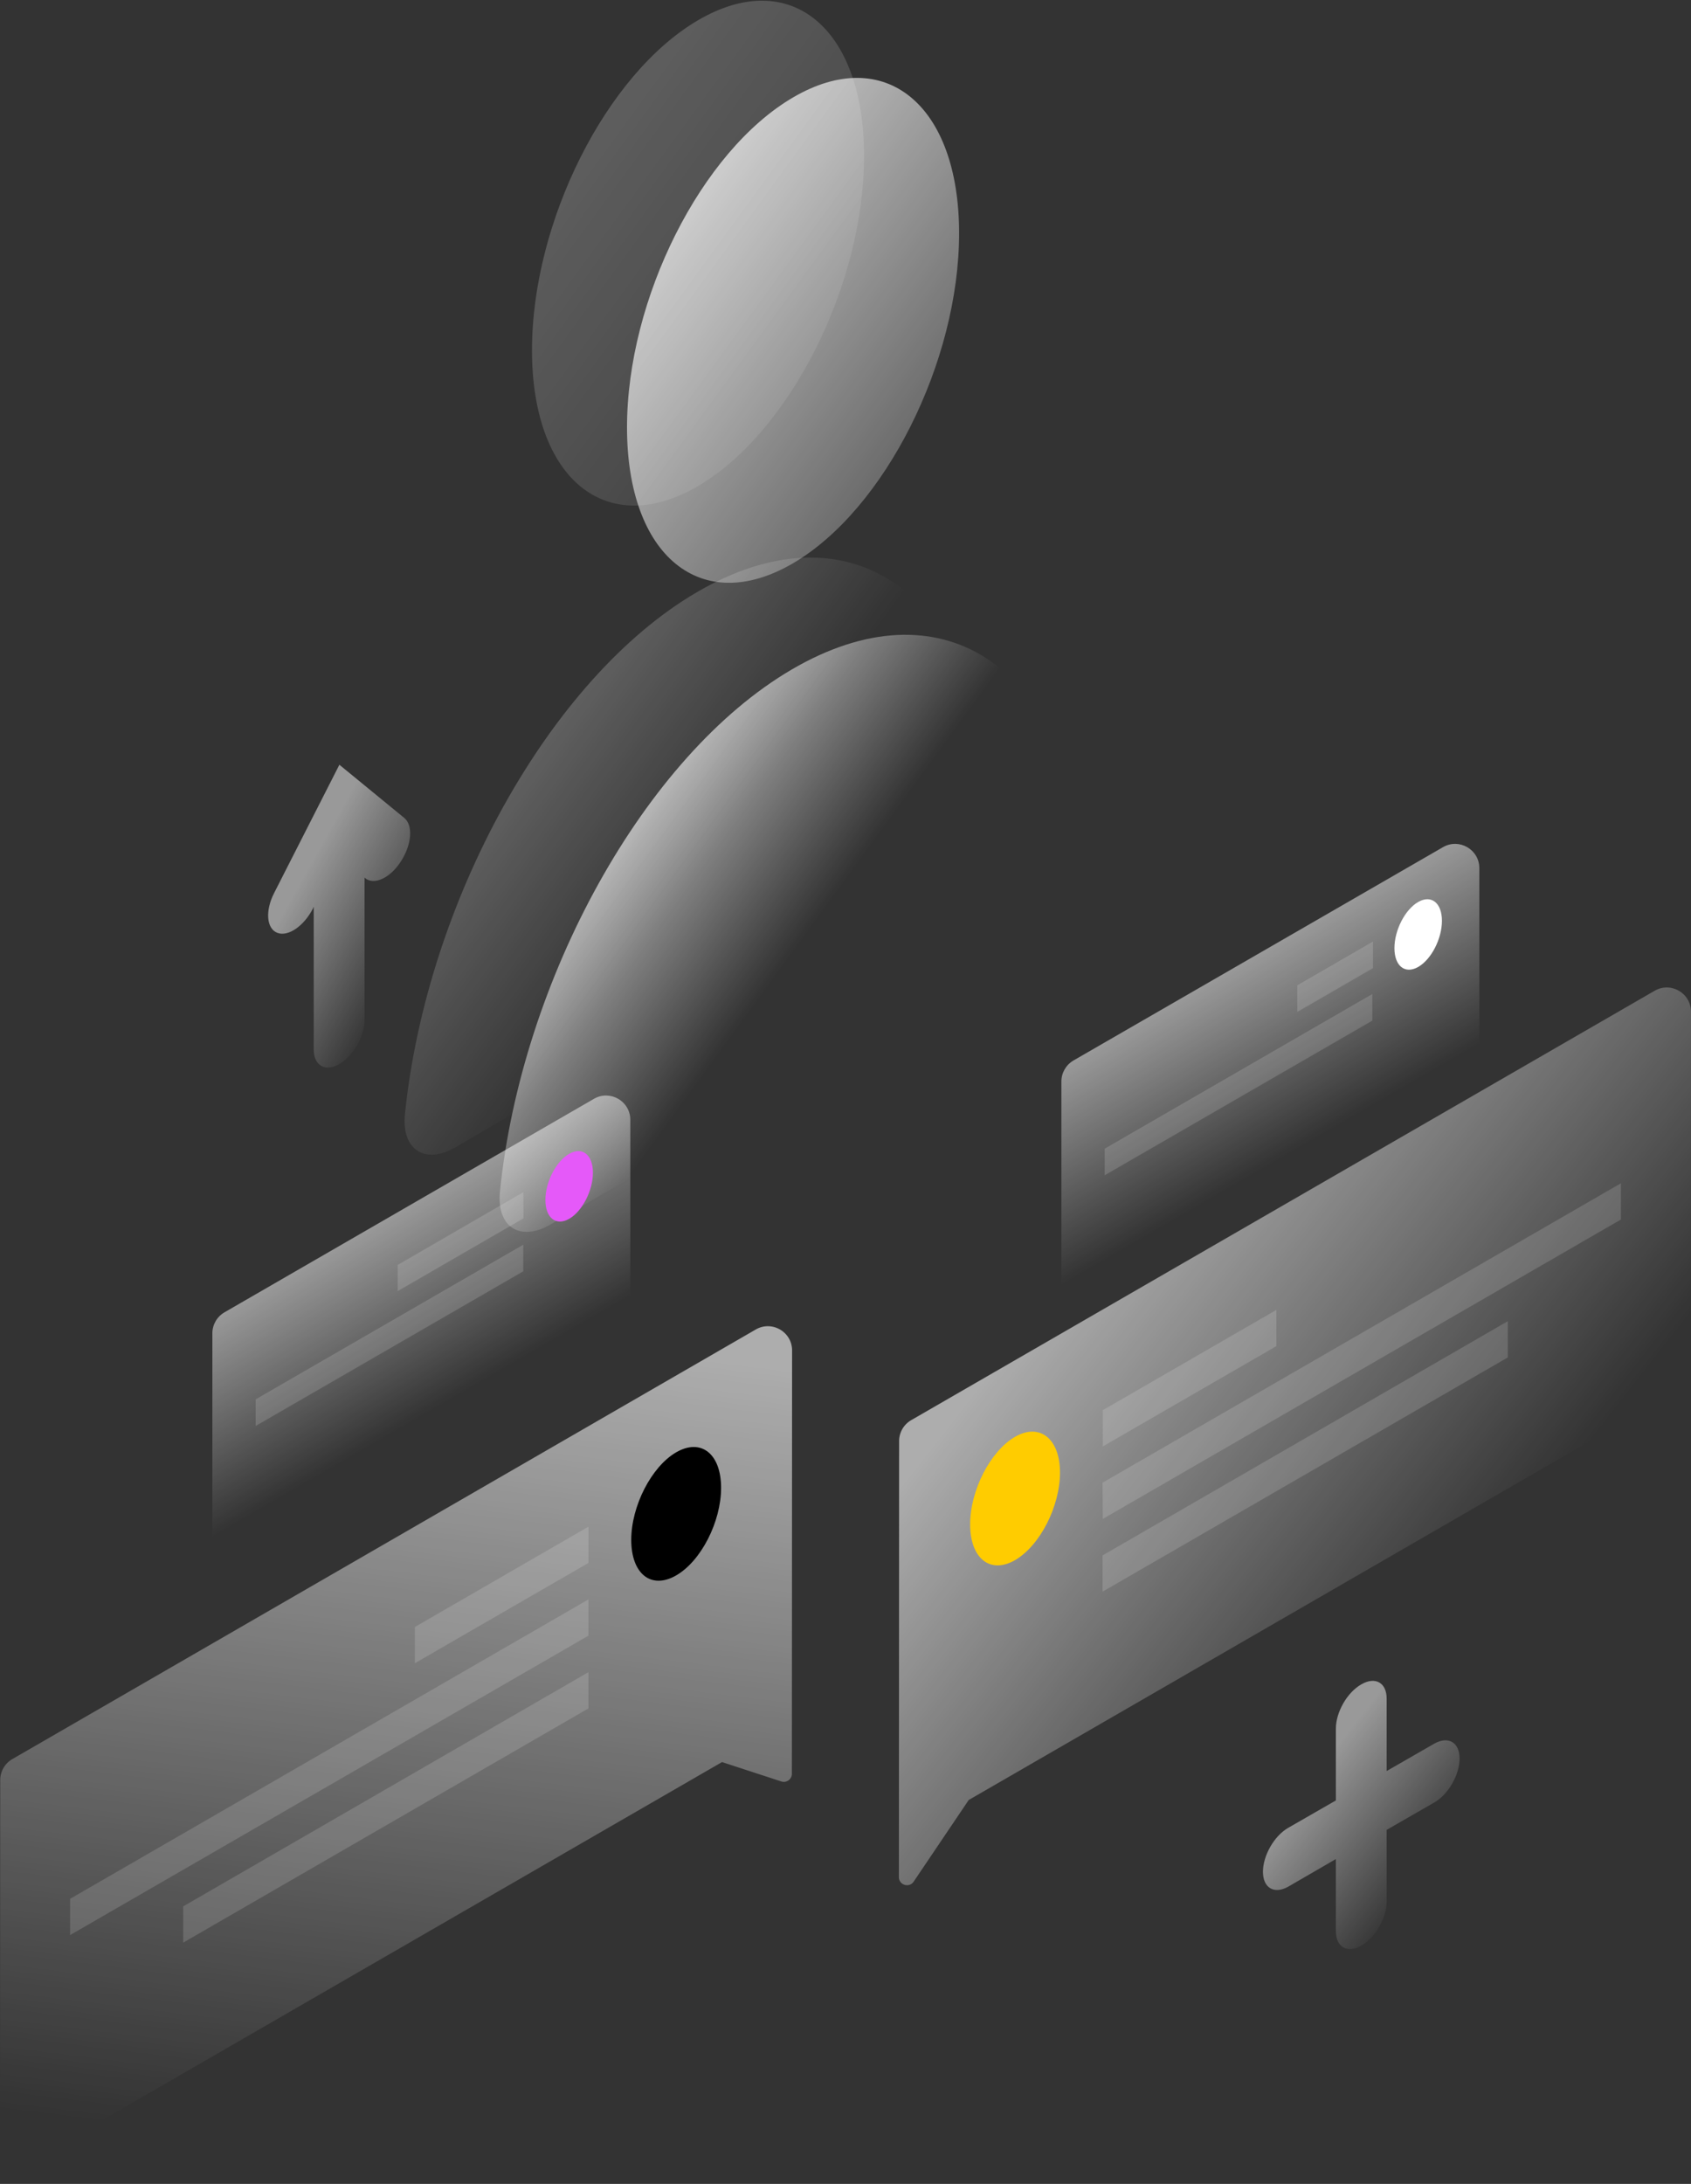 <svg xmlns="http://www.w3.org/2000/svg" width="313" height="404" fill="none" viewBox="0 0 313 404">
  <rect x="0" y="0" width="313" height="404" fill="#333333" stroke="none"/>
  <path fill="url(#paint0_linear_75722:291)" d="M146.574 123.837c27.382-15.981 50.019-1.045 54.024 33.442.697 5.965-3.83 13.847-9.359 17.069l-89.329 52.166c-5.529 3.222-10.056.61-9.36-6.183 4.005-39.059 26.686-80.513 54.024-96.494z"/>
  <path fill="url(#paint1_linear_75722:291)" d="M116.058 79.073c0 23.819 13.756 35.053 30.734 25.125 16.978-9.928 30.734-37.23 30.734-61.049 0-23.818-13.756-35.053-30.734-25.125-16.978 9.928-30.734 37.23-30.734 61.05z"/>
  <path fill="url(#paint2_linear_75722:291)" d="M128.987 109.554c27.382-15.98 50.019-1.045 54.024 33.442.697 5.966-3.831 13.847-9.359 17.07l-89.33 52.166c-5.528 3.222-10.055.609-9.359-6.184 4.005-39.059 26.642-80.513 54.024-96.494z" opacity=".8"/>
  <path fill="url(#paint3_linear_75722:291)" d="M98.47 64.79c0 23.82 13.757 35.054 30.735 25.126s30.734-37.23 30.734-61.05c0-23.818-13.756-35.052-30.734-25.124S98.471 40.972 98.471 64.79z" opacity=".3"/>
  <path fill="url(#paint4_linear_75722:291)" d="M39.31 246.651c0-1.602.854-3.082 2.241-3.883l68.39-39.497c2.989-1.727 6.726.431 6.726 3.883v32.554L39.31 284.384v-37.733z" opacity=".5"/>
  <path fill="#E559F9" d="M100.952 221.985c0 3.31 1.959 4.877 4.397 3.484 2.438-1.393 4.397-5.225 4.397-8.535 0-3.309-1.959-4.877-4.397-3.483-2.438 1.393-4.397 5.225-4.397 8.534z"/>
  <path fill="#FEFEFE" d="M96.86 220.548l-23.246 13.456v4.833l23.29-13.455-.044-4.834zM96.86 230.259l-49.54 28.608v4.921l49.54-28.609v-4.92z" opacity=".15"/>
  <path fill="url(#paint5_linear_75722:291)" d="M196.463 200.06c0-1.603.855-3.083 2.243-3.884l68.39-39.459c2.989-1.724 6.725.433 6.725 3.884v32.558l-77.358 44.676V200.06z" opacity=".5"/>
  <path fill="#fff" d="M258.105 175.393c0 3.31 1.959 4.877 4.397 3.484 2.438-1.394 4.397-5.226 4.397-8.535s-1.959-4.877-4.397-3.483c-2.438 1.393-4.397 5.225-4.397 8.534z"/>
  <path fill="#FEFEFE" d="M254.144 174.174l-14.018 8.099v4.921l14.018-8.1v-4.92zM254.013 183.884l-49.54 28.609v4.92l49.54-28.608v-4.921z" opacity=".15"/>
  <path fill="url(#paint6_linear_75722:291)" d="M146.614 249.832c.002-3.454-3.736-5.613-6.727-3.886L2.283 325.416a4.482 4.482 0 00-2.241 3.88L0 403.129l133.645-77.16 10.972 3.584a1.494 1.494 0 001.958-1.42l.039-78.301z" opacity=".6"/>
  <path fill="#000" d="M116.842 284.863c0 6.314 3.7 9.232 8.314 6.575 4.615-2.656 8.315-9.928 8.315-16.198 0-6.314-3.7-9.231-8.315-6.575-4.57 2.656-8.314 9.928-8.314 16.198z"/>
  <path fill="#FEFEFE" d="M108.919 282.425l-32.127 18.55v6.705l32.127-18.549v-6.706zM108.919 295.88l-95.946 55.388v6.706l95.946-55.388v-6.706zM108.919 309.335l-75.007 43.327v6.705l75.007-43.326v-6.706z" opacity=".15"/>
  <path fill="url(#paint7_linear_75722:291)" d="M166.424 266.593a4.484 4.484 0 012.243-3.881l137.603-79.428c2.99-1.726 6.728.433 6.726 3.886l-.04 68.649-133.645 77.16-10.193 15.105c-.825 1.223-2.734.638-2.734-.836l.04-80.655z" opacity=".6"/>
  <path fill="#FC0" d="M196.202 272.41c0 6.313-3.744 13.542-8.315 16.198-4.614 2.656-8.315-.305-8.315-6.619s3.744-13.542 8.315-16.198c4.571-2.613 8.315.348 8.315 6.619z"/>
  <path fill="#FEFEFE" d="M204.125 260.87l32.127-18.549v6.705l-32.127 18.55v-6.706zM204.081 274.282l95.946-55.388v6.706l-95.902 55.388-.044-6.706zM204.081 287.737l75.007-43.326v6.705l-75.007 43.327v-6.706z" opacity=".15"/>
  <path fill="url(#paint8_linear_75722:291)" d="M251.967 311.599c-2.612 1.481-4.701 5.139-4.701 8.187v13.281l-8.794 5.051c-2.612 1.48-4.701 5.138-4.701 8.142 0 3.005 2.089 4.224 4.701 2.744l8.794-5.095v13.281c0 3.005 2.089 4.224 4.701 2.743 2.612-1.48 4.702-5.138 4.702-8.142V338.51l8.793-5.051c2.612-1.481 4.702-5.139 4.702-8.143 0-3.005-2.09-4.224-4.702-2.744l-8.793 5.052v-13.281c.043-3.048-2.09-4.268-4.702-2.744z" opacity=".5"/>
  <path fill="url(#paint9_linear_75722:291)" d="M62.818 141.472l-12.102 23.775c-1.655 3.266-1.393 6.532.61 7.316 2.002.784 4.962-1.263 6.616-4.529l.13-.305v26.388c0 3.005 2.09 4.224 4.702 2.743 2.612-1.524 4.702-5.138 4.702-8.142V162.33l.13.131c1.655 1.349 4.658-.044 6.617-3.136 2.003-3.091 2.264-6.662.61-8.012l-12.015-9.841z" opacity=".5"/>
  <defs>
    <linearGradient id="paint0_linear_75722:291" x1="33.618" x2="144.84" y1="97.776" y2="178.888" gradientUnits="userSpaceOnUse">
      <stop offset=".552" stop-color="#fff"/>
      <stop offset="1" stop-color="#fff" stop-opacity="0"/>
    </linearGradient>
    <linearGradient id="paint1_linear_75722:291" x1="90.288" x2="201.51" y1="19.891" y2="101.002" gradientUnits="userSpaceOnUse">
      <stop stop-color="#fff"/>
      <stop offset="1" stop-color="#fff" stop-opacity="0"/>
    </linearGradient>
    <linearGradient id="paint2_linear_75722:291" x1="16.023" x2="127.245" y1="83.489" y2="164.601" gradientUnits="userSpaceOnUse">
      <stop stop-color="#fff"/>
      <stop offset="1" stop-color="#fff" stop-opacity="0"/>
    </linearGradient>
    <linearGradient id="paint3_linear_75722:291" x1="72.693" x2="183.915" y1="5.603" y2="86.714" gradientUnits="userSpaceOnUse">
      <stop stop-color="#fff"/>
      <stop offset="1" stop-color="#fff" stop-opacity="0"/>
    </linearGradient>
    <linearGradient id="paint4_linear_75722:291" x1="69.27" x2="86.727" y1="226.769" y2="257.005" gradientUnits="userSpaceOnUse">
      <stop stop-color="#fff"/>
      <stop offset="1" stop-color="#fff" stop-opacity="0"/>
    </linearGradient>
    <linearGradient id="paint5_linear_75722:291" x1="226.423" x2="243.88" y1="180.183" y2="210.419" gradientUnits="userSpaceOnUse">
      <stop stop-color="#fff"/>
      <stop offset="1" stop-color="#fff" stop-opacity="0"/>
    </linearGradient>
    <linearGradient id="paint6_linear_75722:291" x1="83.661" x2="64.699" y1="244.547" y2="398.299" gradientUnits="userSpaceOnUse">
      <stop stop-color="#fff"/>
      <stop offset="1" stop-color="#fff" stop-opacity="0"/>
    </linearGradient>
    <linearGradient id="paint7_linear_75722:291" x1="198.387" x2="274.094" y1="233.403" y2="292.664" gradientUnits="userSpaceOnUse">
      <stop stop-color="#fff"/>
      <stop offset="1" stop-color="#fff" stop-opacity="0"/>
    </linearGradient>
    <linearGradient id="paint8_linear_75722:291" x1="242.889" x2="265.686" y1="328.562" y2="346.549" gradientUnits="userSpaceOnUse">
      <stop stop-color="#fff"/>
      <stop offset="1" stop-color="#fff" stop-opacity="0"/>
    </linearGradient>
    <linearGradient id="paint9_linear_75722:291" x1="54.215" x2="76.298" y1="165.456" y2="177.763" gradientUnits="userSpaceOnUse">
      <stop stop-color="#fff"/>
      <stop offset="1" stop-color="#fff" stop-opacity="0"/>
    </linearGradient>
  </defs>
</svg>
